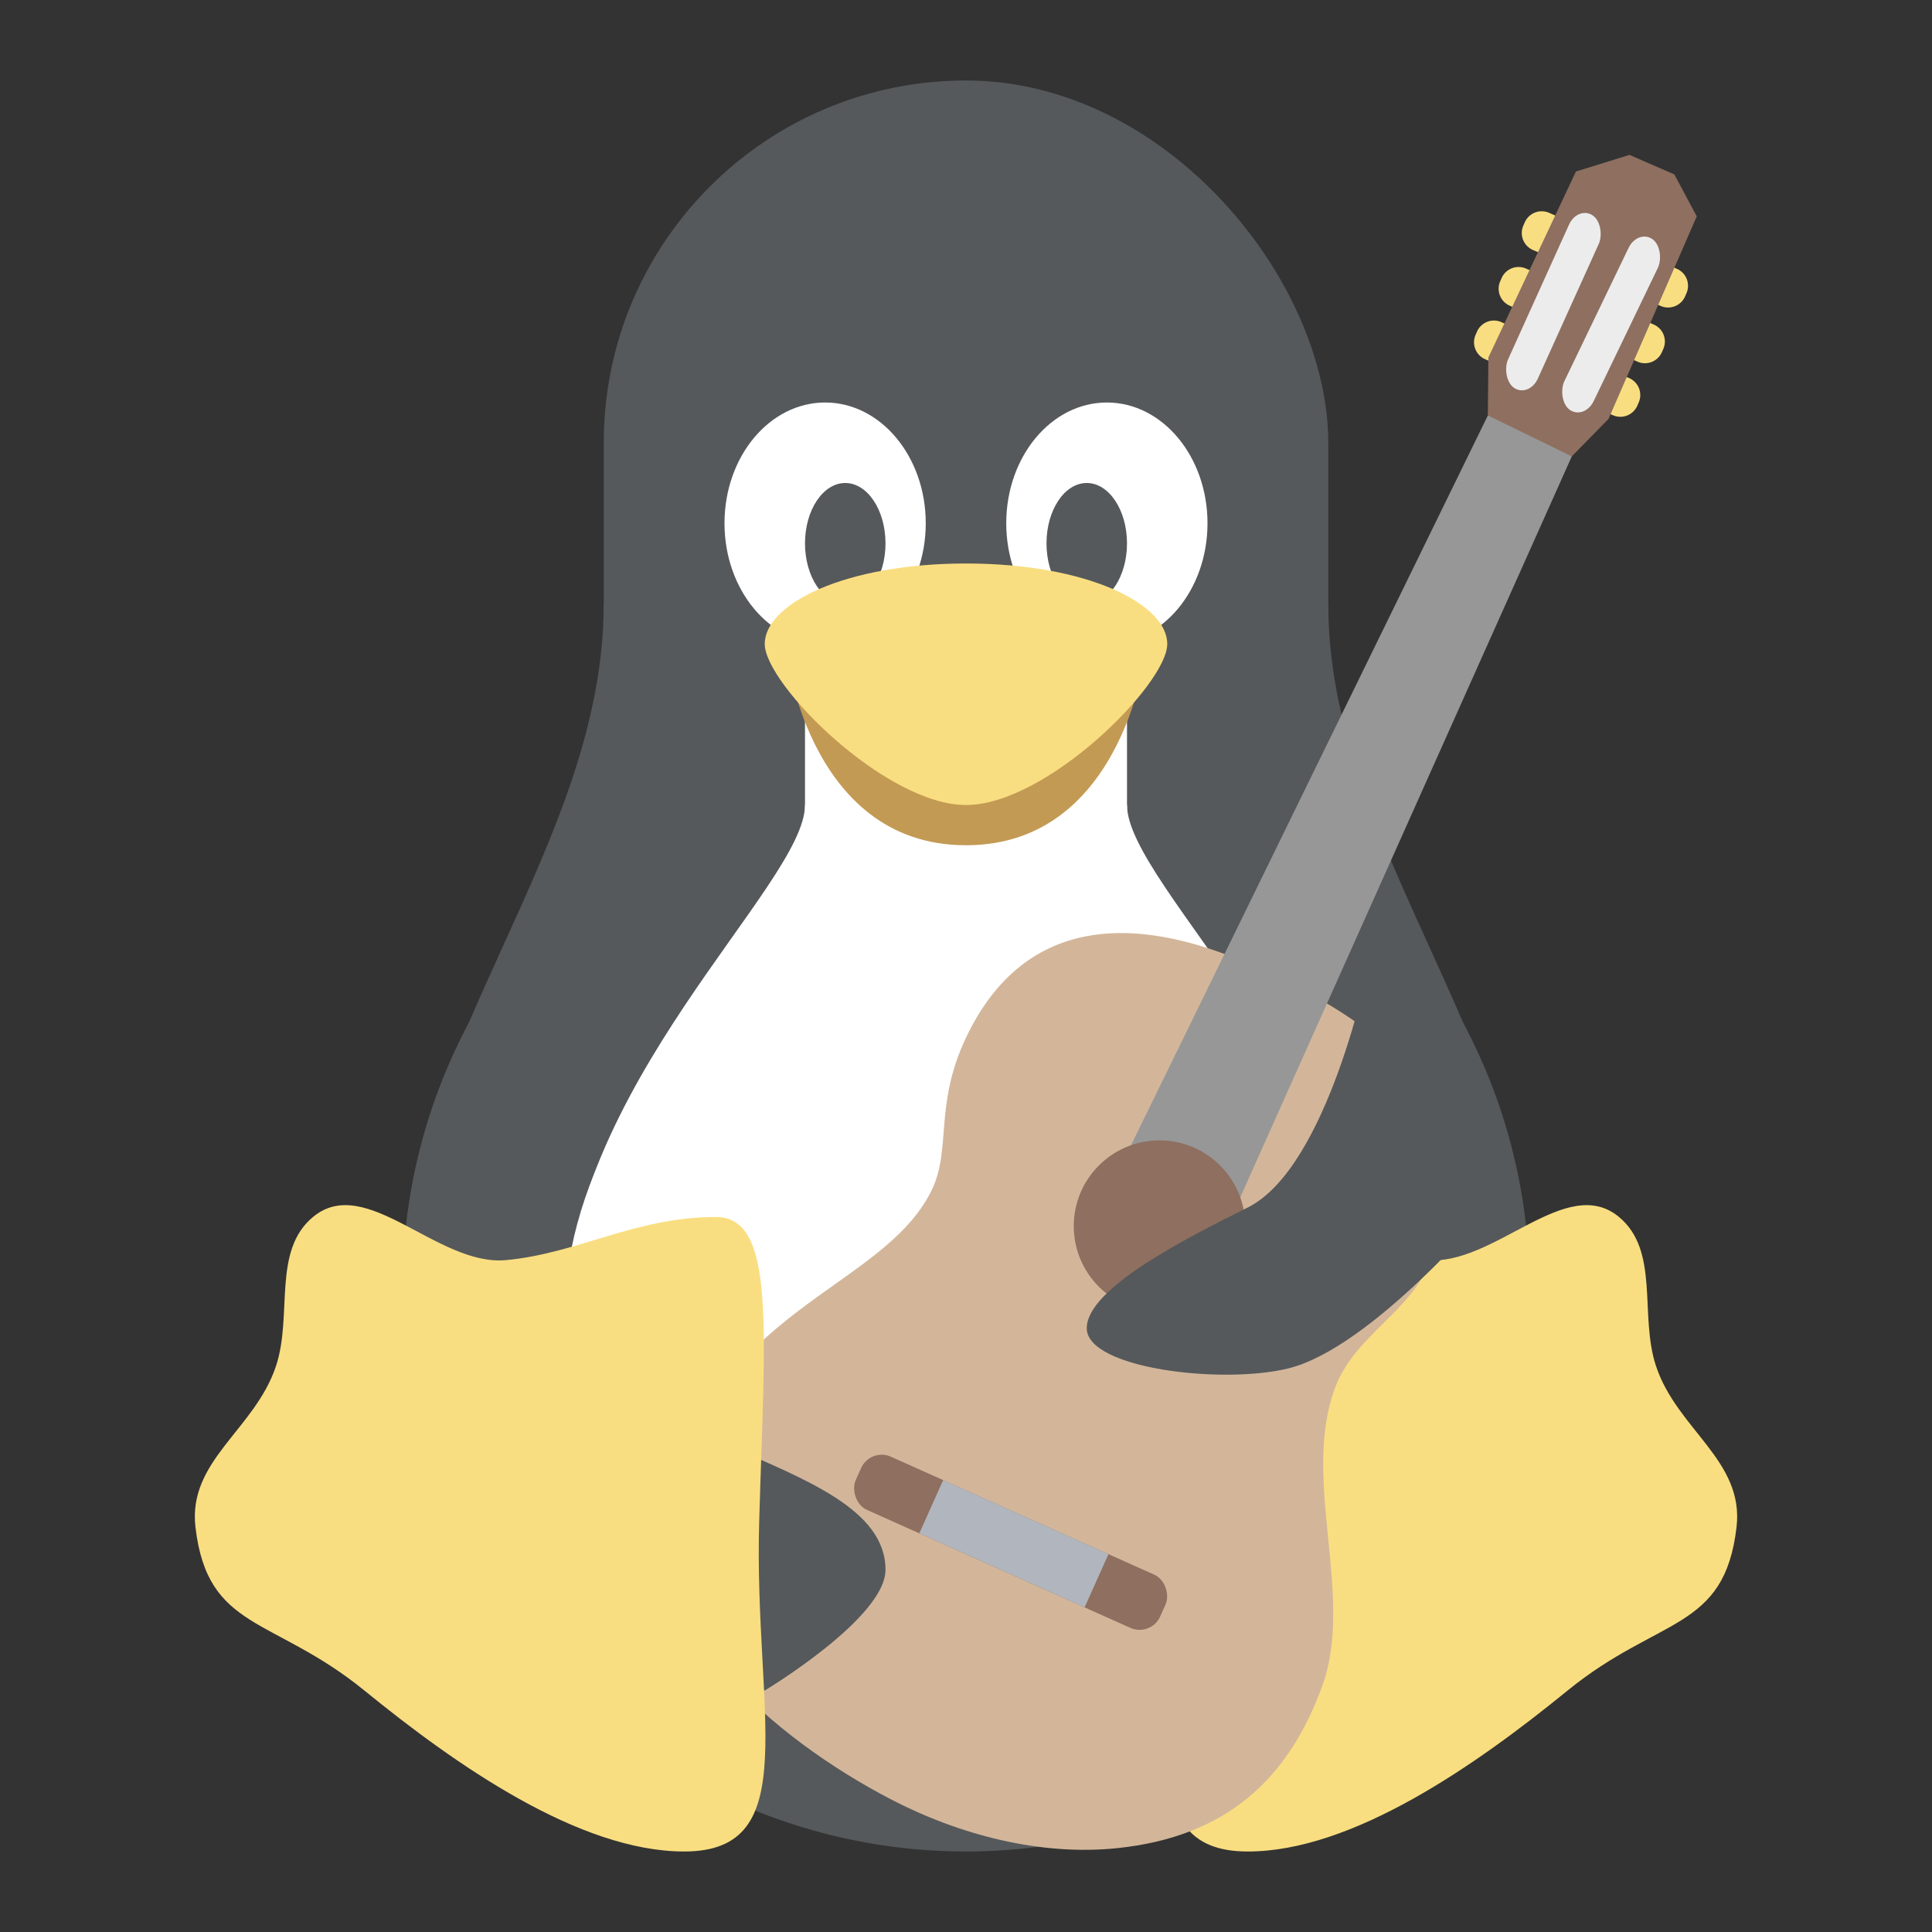 <svg xmlns="http://www.w3.org/2000/svg" width="192" height="192"><rect width="100%" height="100%" fill="#333333" stroke="none"/><rect width="72" height="112" x="60" y="8" ry="36" style="fill:#56595b;paint-order:stroke fill markers;stroke-width:4"/><circle cx="96" cy="128" r="56" style="fill:#56595b;paint-order:stroke fill markers;stroke-width:4"/><path d="M40 128c0-24 20-44 20-68h72c0 24 20 44 20 68z" style="fill:#56595b;stroke-width:4"/><circle cx="96" cy="132" r="40" style="fill:#fff;paint-order:stroke fill markers;stroke-width:4"/><path d="M80 64h32v48H80z" style="fill:#fff;paint-order:stroke fill markers;stroke-width:4"/><path d="M56 132c0-24 24-44 24-52h32c0 8 24 28 24 52z" style="fill:#fff;stroke-width:4"/><path d="M78 64s2 20 18 20 18-20 18-20z" style="fill:#c39a54;stroke-width:4"/><ellipse cx="82" cy="52" rx="10" ry="12" style="fill:#fff;paint-order:stroke fill markers;stroke-width:4"/><ellipse cx="110" cy="52" rx="10" ry="12" style="fill:#fff;paint-order:stroke fill markers;stroke-width:4"/><ellipse cx="84" cy="54" rx="4" ry="6" style="fill:#56595b;paint-order:stroke fill markers;stroke-width:4"/><ellipse cx="108" cy="54" rx="4" ry="6" style="fill:#56595b;paint-order:stroke fill markers;stroke-width:4"/><path d="M76 64c0 4 12 16 20 16s20-12 20-16-8-8-20-8-20 4-20 8zM124 184c10.414 0 22.672-8.568 31.767-15.982s15.6-5.909 16.808-16.252c.773-6.622-5.892-9.676-8-16-1.687-5.06.412-11.468-3.712-14.85-5.258-4.31-12.367 4.936-19.137 4.314-7.15-.656-12.863-4.287-20.863-4.287-6 0-4.863 11.056-4.31 30.234.55 18.999-4.554 32.822 7.446 32.822z" style="fill:#f9de81;stroke-width:4"/><path d="M66.305 149.9c4.291-19.934 21.24-21.534 26.237-31.525 2.062-4.122.248-8.485 3.458-15.254 5.94-12.529 17.503-12.351 29.492-6.712 10.06 4.732 23.314 12.313 16.678 28.881-2.13 5.318-7.632 7.418-9.56 12.814-3.261 9.13 2.036 20.576-1.22 29.492-3.36 9.2-9.482 14.93-20.339 16.068-7.657.803-15.749-1.322-22.576-4.881-11.677-6.087-24.643-17.391-22.169-28.881z" style="fill:#d3b69a"/><path d="M56 128c0 16 32 16 32 28 0 4.807-12 12-12 12l-24-8s4-42.748 4-32z" style="fill:#56595b;stroke-width:4"/><path d="M153.24 20.997a1.84 1.84 0 0 0-1.713 1.105l-.137.311a1.84 1.84 0 0 0 .95 2.43l12.693 5.56a1.84 1.84 0 0 0 2.43-.949l.134-.31a1.838 1.838 0 0 0-.95-2.428l-12.69-5.563a1.847 1.847 0 0 0-.717-.156zm-2.303 5.537a1.838 1.838 0 0 0-1.71 1.106l-.137.31a1.84 1.84 0 0 0 .949 2.43l12.693 5.56a1.838 1.838 0 0 0 2.428-.949l.136-.31a1.838 1.838 0 0 0-.949-2.428l-12.693-5.563a1.847 1.847 0 0 0-.717-.156zm-2.443 5.322a1.84 1.84 0 0 0-1.713 1.106l-.137.31c-.41.936.014 2.018.95 2.428l12.693 5.563a1.84 1.84 0 0 0 2.43-.95l.134-.31a1.84 1.84 0 0 0-.95-2.43l-12.69-5.56a1.847 1.847 0 0 0-.717-.157z" style="fill:#f9de81;paint-order:stroke fill markers"/><path d="m147.86 41.288.053-5.763 8.7-18.48 5.322-1.654 4.458 1.941 2.23 4.17-8.773 20.136-3.651 3.718-5.697 1.028z" style="fill:#8e6f60"/><path d="m111.66 115.32 36.203-74.034 8.339 4.068-33.763 75.458z" style="fill:#979797"/><circle cx="115.23" cy="121.85" r="8.521" style="fill:#8e6f60;paint-order:stroke fill markers"/><rect width="33.153" height="5.797" x="137.74" y="95.924" ry="2.237" style="fill:#8e6f60;paint-order:stroke fill markers" transform="rotate(24.129)"/><path d="M145.67 95.922h18v5.797h-18z" style="fill:#b1b5bd;paint-order:stroke fill markers;stroke-width:1.009" transform="rotate(24.129)"/><rect width="3.522" height="18.851" x="153" y="-68.594" ry="2.079" style="fill:#ececec;paint-order:stroke fill markers;stroke-width:.917" transform="matrix(.84 .542 -.412 .911 0 0)"/><rect width="3.522" height="18.851" x="158.25" y="-73.441" ry="2.079" style="fill:#ececec;paint-order:stroke fill markers;stroke-width:.917" transform="matrix(.827 .562 -.434 .901 0 0)"/><path d="m136 96 12 24s-11.705 13.982-20 16c-6.606 1.607-20 0-20-4s10.037-9.019 16-12c8-4 12-24 12-24z" style="fill:#56595b"/><path d="M68 184c-10.414 0-22.672-8.568-31.767-15.982s-15.6-5.909-16.808-16.252c-.773-6.622 5.892-9.676 8-16 1.687-5.06-.412-11.468 3.712-14.85 5.258-4.31 12.367 4.936 19.137 4.314 7.15-.656 12.863-4.287 20.863-4.287 6 0 4.863 11.056 4.31 30.234-.55 18.999 4.554 32.822-7.446 32.822z" style="fill:#f9de81;stroke-width:4"/></svg>